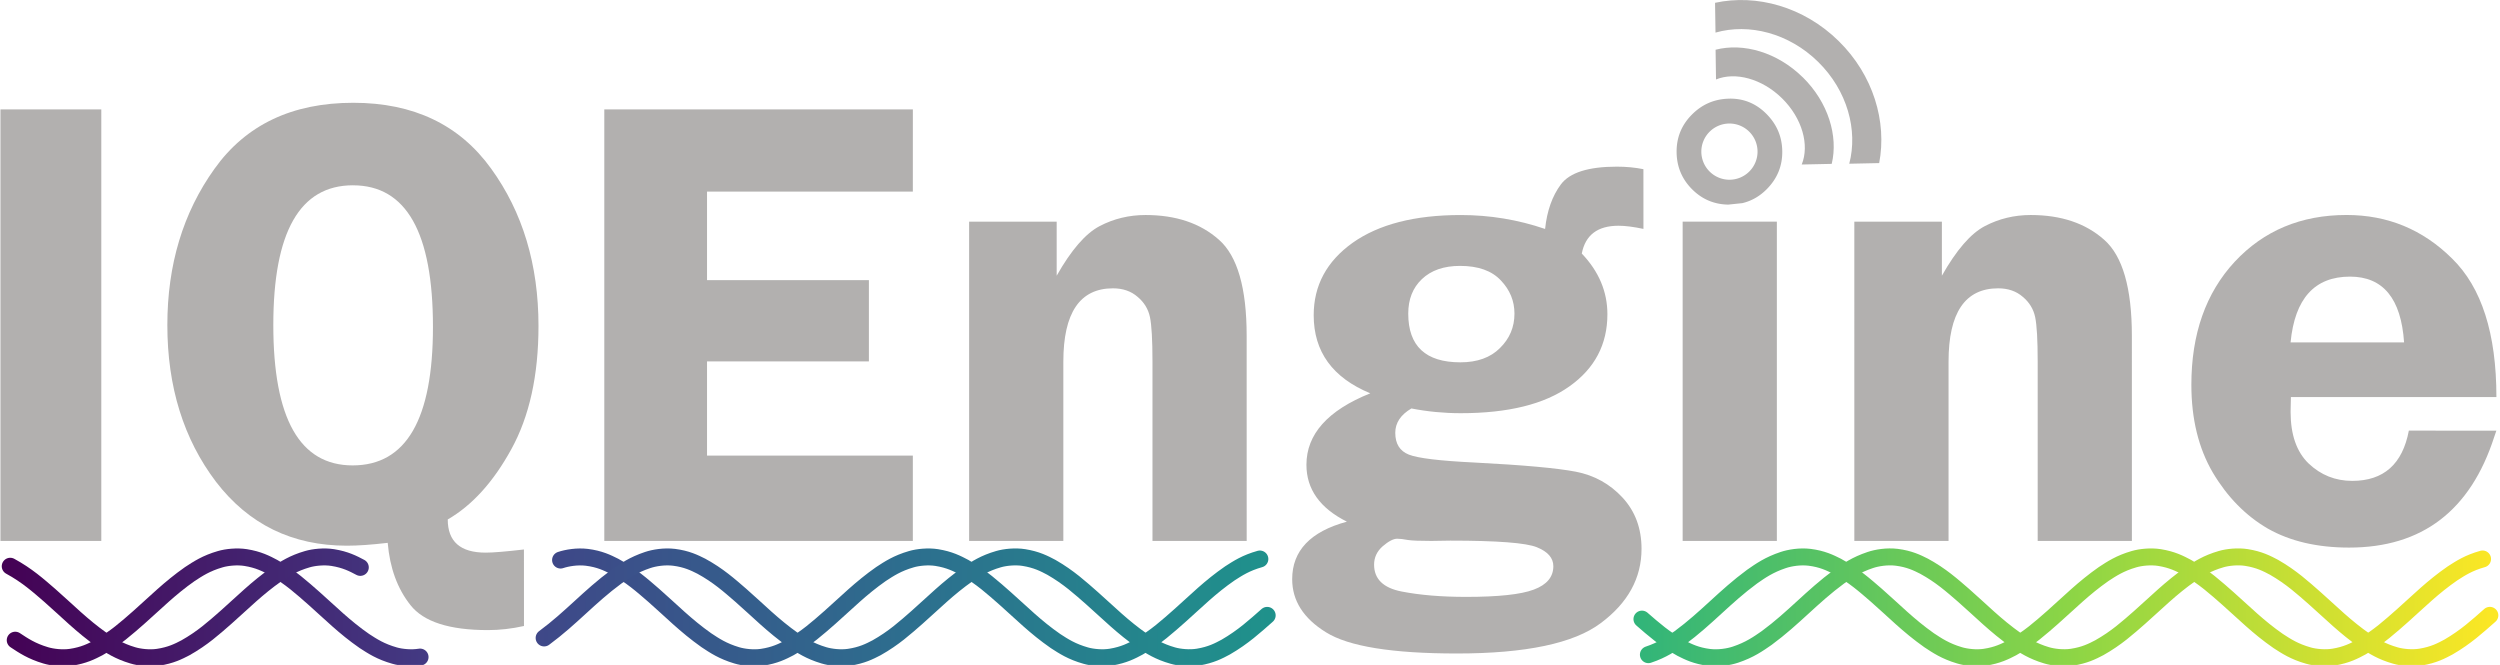 <svg xmlns="http://www.w3.org/2000/svg" xmlns:svg="http://www.w3.org/2000/svg" xmlns:xlink="http://www.w3.org/1999/xlink" id="svg5" width="370.674" height="98.587" version="1.1" viewBox="0 0 98.074 26.085" xml:space="preserve"><defs id="defs2"><linearGradient id="linearGradient13601"><stop style="stop-color:#30b47a;stop-opacity:1" id="stop13595" offset="0"/><stop style="stop-color:#8bd546;stop-opacity:1" id="stop13597" offset=".5"/><stop style="stop-color:#fde724;stop-opacity:1" id="stop13599" offset="1"/></linearGradient><linearGradient id="linearGradient11521"><stop style="stop-color:#3f4788;stop-opacity:1" id="stop11515" offset="0"/><stop style="stop-color:#2d6e8e;stop-opacity:1" id="stop11517" offset=".5"/><stop style="stop-color:#1f928b;stop-opacity:1" id="stop11519" offset="1"/></linearGradient><linearGradient id="linearGradient7501"><stop style="stop-color:#440154;stop-opacity:1" id="stop7497" offset="0"/><stop style="stop-color:#433b83;stop-opacity:1" id="stop7499" offset="1"/></linearGradient><linearGradient id="linearGradient11495"><stop style="stop-color:#30b47a;stop-opacity:1" id="stop11491" offset="0"/><stop style="stop-color:#8bd546;stop-opacity:1" id="stop12741" offset=".5"/><stop style="stop-color:#fde724;stop-opacity:1" id="stop11493" offset="1"/></linearGradient><linearGradient id="linearGradient7690"><stop style="stop-color:#3f4587;stop-opacity:1" id="stop7686" offset="0"/><stop style="stop-color:#2d6e8e;stop-opacity:1" id="stop9695" offset=".5"/><stop style="stop-color:#1f928c;stop-opacity:1" id="stop7688" offset="1"/></linearGradient><linearGradient id="linearGradient4577"><stop style="stop-color:#440154;stop-opacity:1" id="stop4573" offset="0"/><stop style="stop-color:#433a83;stop-opacity:1" id="stop4575" offset="1"/></linearGradient><linearGradient id="linearGradient335" x1="34.451" x2="117.092" y1="109.912" y2="109.912" gradientTransform="matrix(0.412,0,0,0.285,79.367,60.64)" gradientUnits="userSpaceOnUse" xlink:href="#linearGradient11495"/><linearGradient id="linearGradient337" x1="34.451" x2="117.092" y1="109.912" y2="109.912" gradientTransform="matrix(0.412,0,0,0.285,79.367,60.64)" gradientUnits="userSpaceOnUse" xlink:href="#linearGradient13601"/><linearGradient id="linearGradient339" x1="61.299" x2="102.243" y1="109.912" y2="109.912" gradientTransform="matrix(0.412,0,0,0.285,4.288,60.64)" gradientUnits="userSpaceOnUse" xlink:href="#linearGradient4577"/><linearGradient id="linearGradient341" x1="61.299" x2="102.243" y1="109.912" y2="109.912" gradientTransform="matrix(0.412,0,0,0.285,4.288,60.64)" gradientUnits="userSpaceOnUse" xlink:href="#linearGradient7501"/><linearGradient id="linearGradient343" x1="46.333" x2="117.092" y1="109.912" y2="109.912" gradientTransform="matrix(0.412,0,0,0.285,31.401,60.64)" gradientUnits="userSpaceOnUse" xlink:href="#linearGradient7690"/><linearGradient id="linearGradient345" x1="46.333" x2="117.092" y1="109.912" y2="109.912" gradientTransform="matrix(0.412,0,0,0.285,31.401,60.64)" gradientUnits="userSpaceOnUse" xlink:href="#linearGradient11521"/></defs><g id="layer1" transform="translate(-29.553,-68.139)"><path d="M 33.526,72.431 V 89.36 H 29.57 V 72.431 Z" style="font-size:25.4px;line-height:0;font-family:'Franklin Gothic Demi';-inkscape-font-specification:'Franklin Gothic Demi';text-align:center;text-anchor:middle;fill:#b2b0af;fill-opacity:1;stroke:none;stroke-width:.265;stroke-opacity:1" id="path2397"/><path d="m 50.108,92.697 q -0.719,0.161 -1.414,0.161 -2.27,0 -3.039,-0.98 -0.769,-0.967 -0.893,-2.443 -0.955,0.112 -1.6,0.112 -3.212,0 -5.135,-2.505 -1.91,-2.518 -1.91,-6.152 0,-3.547 1.848,-6.127 1.848,-2.592 5.445,-2.592 3.547,0 5.407,2.58 1.86,2.567 1.86,6.176 0,2.902 -1.067,4.837 -1.054,1.922 -2.493,2.753 0,1.302 1.488,1.302 0.434,0 1.501,-0.124 z M 43.399,75.408 q -3.125,0 -3.125,5.482 0,5.507 3.113,5.507 3.15,0 3.15,-5.432 0,-5.556 -3.138,-5.556 z" style="font-size:25.4px;line-height:0;font-family:'Franklin Gothic Demi';-inkscape-font-specification:'Franklin Gothic Demi';text-align:center;text-anchor:middle;fill:#b2b0af;fill-opacity:1;stroke:none;stroke-width:.265;stroke-opacity:1" id="path2399"/><path d="m 65.363,75.656 h -8.074 v 3.473 h 6.35 v 3.187 h -6.35 v 3.696 h 8.074 v 3.349 H 53.259 V 72.431 h 12.105 z" style="font-size:25.4px;line-height:0;font-family:'Franklin Gothic Demi';-inkscape-font-specification:'Franklin Gothic Demi';text-align:center;text-anchor:middle;fill:#b2b0af;fill-opacity:1;stroke:none;stroke-width:.265;stroke-opacity:1" id="path2401"/><path d="m 78.46,89.36 h -3.696 v -7.032 q 0,-1.277 -0.099,-1.749 -0.099,-0.471 -0.484,-0.794 -0.384,-0.335 -0.967,-0.335 -1.947,0 -1.947,2.877 v 7.032 H 67.571 V 76.834 h 3.435 v 2.121 q 0.856,-1.513 1.687,-1.947 0.831,-0.434 1.798,-0.434 1.786,0 2.877,0.967 1.091,0.955 1.091,3.77 z" style="font-size:25.4px;line-height:0;font-family:'Franklin Gothic Demi';-inkscape-font-specification:'Franklin Gothic Demi';text-align:center;text-anchor:middle;fill:#b2b0af;fill-opacity:1;stroke:none;stroke-width:.265;stroke-opacity:1" id="path2403"/><path d="m 94.025,77.119 q -0.583,-0.124 -0.98,-0.124 -1.228,0 -1.439,1.091 1.005,1.054 1.005,2.381 0,1.774 -1.488,2.828 -1.476,1.054 -4.266,1.054 -0.992,0 -1.935,-0.186 -0.633,0.372 -0.633,0.955 0,0.645 0.533,0.856 0.533,0.211 2.567,0.31 2.89,0.149 3.981,0.36 1.091,0.211 1.836,1.017 0.744,0.806 0.744,2.009 0,1.724 -1.6,2.915 -1.587,1.191 -5.643,1.191 -3.808,0 -5.135,-0.831 -1.327,-0.819 -1.327,-2.084 0,-1.674 2.146,-2.257 -1.587,-0.794 -1.587,-2.232 0,-1.798 2.505,-2.803 -2.22,-0.918 -2.22,-3.063 0,-1.749 1.525,-2.84 1.538,-1.091 4.242,-1.091 1.712,0 3.311,0.546 0.112,-1.067 0.62,-1.749 0.521,-0.695 2.195,-0.695 0.546,0 1.042,0.099 z m -7.193,1.451 q -0.955,0 -1.501,0.521 -0.533,0.508 -0.533,1.352 0,1.91 2.046,1.91 0.992,0 1.55,-0.558 0.571,-0.558 0.571,-1.352 0,-0.744 -0.533,-1.302 -0.533,-0.571 -1.6,-0.571 z m -2.468,10.703 q -0.223,0 -0.571,0.298 -0.335,0.298 -0.335,0.719 0,0.843 1.079,1.054 1.079,0.211 2.53,0.211 1.898,0 2.654,-0.285 0.769,-0.285 0.769,-0.918 0,-0.484 -0.645,-0.744 -0.633,-0.26 -3.398,-0.26 l -0.744,0.012 q -0.682,0 -0.918,-0.037 -0.26,-0.05 -0.422,-0.05 z" style="font-size:25.4px;line-height:0;font-family:'Franklin Gothic Demi';-inkscape-font-specification:'Franklin Gothic Demi';text-align:center;text-anchor:middle;fill:#b2b0af;fill-opacity:1;stroke:none;stroke-width:.265;stroke-opacity:1" id="path2405"/><path style="font-size:25.4px;line-height:0;font-family:'Franklin Gothic Demi';-inkscape-font-specification:'Franklin Gothic Demi';text-align:center;text-anchor:middle;fill:#b2b0af;fill-opacity:1;stroke:none;stroke-width:.265;stroke-opacity:1" id="path2407" d="M 99.259,76.834 V 89.36 H 95.563 V 76.834 Z"/><path d="m 113.187,89.36 h -3.696 v -7.032 q 0,-1.277 -0.099,-1.749 -0.099,-0.471 -0.484,-0.794 -0.384,-0.335 -0.967,-0.335 -1.947,0 -1.947,2.877 v 7.032 h -3.696 V 76.834 h 3.435 v 2.121 q 0.856,-1.513 1.687,-1.947 0.831,-0.434 1.798,-0.434 1.786,0 2.877,0.967 1.091,0.955 1.091,3.77 z" style="font-size:25.4px;line-height:0;font-family:'Franklin Gothic Demi';-inkscape-font-specification:'Franklin Gothic Demi';text-align:center;text-anchor:middle;fill:#b2b0af;fill-opacity:1;stroke:none;stroke-width:.265;stroke-opacity:1" id="path2409"/><path d="m 127.487,83.717 h -8.062 c -0.008,0.223 -0.012,0.418 -0.012,0.583 0,0.893 0.236,1.567 0.707,2.022 0.48,0.455 1.05,0.682 1.712,0.682 1.232,0 1.972,-0.657 2.22,-1.972 l 3.433,0.003 -0.084,0.245 c -0.934,2.894 -2.832,4.341 -5.693,4.341 -1.249,0 -2.311,-0.248 -3.187,-0.744 -0.868,-0.504 -1.587,-1.236 -2.158,-2.195 -0.562,-0.959 -0.843,-2.108 -0.843,-3.448 0,-1.993 0.566,-3.601 1.699,-4.825 1.141,-1.224 2.604,-1.836 4.39,-1.836 1.612,0 2.993,0.571 4.142,1.712 1.158,1.133 1.736,2.943 1.736,5.432 z m -8.074,-2.146 h 4.452 c -0.116,-1.72 -0.823,-2.58 -2.121,-2.58 -1.389,0 -2.166,0.86 -2.332,2.58 z" style="font-size:25.4px;line-height:0;font-family:'Franklin Gothic Demi';-inkscape-font-specification:'Franklin Gothic Demi';text-align:center;text-anchor:middle;fill:#b2b0af;fill-opacity:1;stroke:none;stroke-width:.265;stroke-opacity:1" id="path2411"/><path id="path4065" fill="none" stroke="#02063b" stroke-linecap="round" stroke-linejoin="round" stroke-miterlimit="10" stroke-width=".661" d="m 94.219,93.822 c 0.56,-0.187 0.897,-0.425 1.229,-0.656 1.068,-0.787 1.767,-1.617 2.837,-2.404 0.33,-0.23 0.666,-0.467 1.225,-0.653 0.256,-0.086 0.657,-0.153 1.033,-0.107 0.497,0.063 0.801,0.213 1.073,0.35 0.659,0.359 1.098,0.752 1.547,1.14 0.673,0.589 1.254,1.189 2.065,1.761 0.318,0.211 0.645,0.431 1.193,0.594 0.257,0.078 0.654,0.126 0.997,0.075 0.497,-0.074 0.799,-0.228 1.073,-0.371 0.671,-0.377 1.121,-0.786 1.584,-1.191 0.645,-0.569 1.213,-1.148 2.002,-1.7 0.317,-0.208 0.643,-0.425 1.193,-0.584 0.26,-0.077 0.662,-0.118 0.997,-0.065 0.503,0.08 0.806,0.239 1.083,0.386 0.677,0.388 1.134,0.808 1.607,1.223 0.63,0.558 1.19,1.126 1.97,1.666 0.314,0.204 0.637,0.417 1.183,0.571 0.263,0.076 0.669,0.114 1,0.058 0.501,-0.083 0.803,-0.243 1.08,-0.392 0.683,-0.395 1.145,-0.821 1.624,-1.243 0.623,-0.553 1.178,-1.115 1.954,-1.649 0.312,-0.201 0.633,-0.411 1.176,-0.563" paint-order="fill stroke markers" style="font-size:25.4px;line-height:0;-inkscape-font-specification:sans-serif;text-align:center;text-anchor:middle;fill:none;stroke:url(#linearGradient335);stroke-width:.665;stroke-linecap:round;stroke-miterlimit:4;stroke-dasharray:none;stroke-opacity:1"/><path id="path4065-0" fill="none" stroke="#02063b" stroke-linecap="round" stroke-linejoin="round" stroke-miterlimit="10" stroke-width=".661" d="m 93.966,92.427 c 0.452,0.391 0.892,0.787 1.554,1.149 0.272,0.138 0.576,0.288 1.072,0.352 0.379,0.048 0.785,-0.02 1.043,-0.107 0.56,-0.187 0.897,-0.425 1.229,-0.656 1.068,-0.787 1.767,-1.617 2.837,-2.404 0.33,-0.23 0.666,-0.467 1.225,-0.653 0.256,-0.086 0.657,-0.153 1.033,-0.107 0.497,0.063 0.801,0.213 1.073,0.35 0.659,0.359 1.098,0.752 1.547,1.14 0.673,0.589 1.254,1.189 2.065,1.761 0.318,0.211 0.645,0.431 1.193,0.594 0.257,0.078 0.654,0.126 0.997,0.075 0.497,-0.074 0.799,-0.228 1.073,-0.371 0.671,-0.377 1.121,-0.786 1.584,-1.191 0.645,-0.569 1.213,-1.148 2.002,-1.7 0.317,-0.208 0.642,-0.425 1.193,-0.584 0.26,-0.077 0.662,-0.118 0.997,-0.065 0.503,0.08 0.806,0.239 1.083,0.386 0.677,0.388 1.134,0.808 1.607,1.223 0.63,0.558 1.19,1.126 1.97,1.666 0.314,0.204 0.637,0.417 1.183,0.571 0.263,0.076 0.669,0.114 1,0.058 0.501,-0.083 0.803,-0.243 1.08,-0.392 0.683,-0.395 1.145,-0.821 1.624,-1.243" paint-order="fill stroke markers" style="font-size:25.4px;line-height:0;-inkscape-font-specification:sans-serif;text-align:center;text-anchor:middle;fill:none;stroke:url(#linearGradient337);stroke-width:.665;stroke-linecap:round;stroke-miterlimit:4;stroke-dasharray:none;stroke-opacity:1"/><path id="path4065-2" fill="none" stroke="#02063b" stroke-linecap="round" stroke-linejoin="round" stroke-miterlimit="10" stroke-width=".661" d="m 30.149,93.254 c 0.318,0.211 0.645,0.431 1.193,0.594 0.257,0.078 0.654,0.126 0.997,0.075 0.497,-0.074 0.799,-0.228 1.073,-0.371 0.671,-0.377 1.121,-0.786 1.584,-1.191 0.645,-0.569 1.213,-1.148 2.002,-1.7 0.317,-0.208 0.643,-0.425 1.193,-0.584 0.26,-0.077 0.662,-0.118 0.997,-0.065 0.503,0.08 0.806,0.239 1.083,0.386 0.677,0.388 1.134,0.808 1.607,1.223 0.63,0.558 1.19,1.126 1.97,1.666 0.314,0.204 0.637,0.417 1.183,0.571 0.263,0.076 0.669,0.114 1,0.058" paint-order="fill stroke markers" style="font-size:25.4px;line-height:0;-inkscape-font-specification:sans-serif;text-align:center;text-anchor:middle;fill:none;stroke:url(#linearGradient339);stroke-width:.665;stroke-linecap:round;stroke-miterlimit:4;stroke-dasharray:none;stroke-opacity:1"/><path id="path4065-0-82" fill="none" stroke="#02063b" stroke-linecap="round" stroke-linejoin="round" stroke-miterlimit="10" stroke-width=".661" d="m 29.953,90.353 c 0.659,0.359 1.098,0.752 1.547,1.14 0.673,0.589 1.254,1.189 2.065,1.761 0.318,0.211 0.645,0.431 1.193,0.594 0.257,0.078 0.654,0.126 0.997,0.075 0.497,-0.074 0.799,-0.228 1.073,-0.371 0.671,-0.377 1.121,-0.786 1.584,-1.191 0.645,-0.569 1.213,-1.148 2.002,-1.7 0.317,-0.208 0.643,-0.425 1.193,-0.584 0.26,-0.077 0.662,-0.118 0.997,-0.065 0.503,0.08 0.806,0.239 1.083,0.386" paint-order="fill stroke markers" style="font-size:25.4px;line-height:0;-inkscape-font-specification:sans-serif;text-align:center;text-anchor:middle;fill:none;stroke:url(#linearGradient341);stroke-width:.665;stroke-linecap:round;stroke-miterlimit:4;stroke-dasharray:none;stroke-opacity:1"/><path id="path4065-5" fill="none" stroke="#02063b" stroke-linecap="round" stroke-linejoin="round" stroke-miterlimit="10" stroke-width=".661" d="m 51.543,90.11 c 0.256,-0.086 0.657,-0.153 1.033,-0.107 0.497,0.063 0.801,0.213 1.073,0.35 0.659,0.359 1.098,0.752 1.547,1.14 0.673,0.589 1.254,1.189 2.065,1.761 0.318,0.211 0.645,0.431 1.193,0.594 0.257,0.078 0.654,0.126 0.997,0.075 0.497,-0.074 0.799,-0.228 1.073,-0.371 0.671,-0.377 1.121,-0.786 1.584,-1.191 0.645,-0.569 1.213,-1.148 2.002,-1.7 0.317,-0.208 0.643,-0.425 1.193,-0.584 0.26,-0.077 0.662,-0.118 0.997,-0.065 0.503,0.08 0.806,0.239 1.083,0.386 0.677,0.388 1.134,0.808 1.607,1.223 0.63,0.558 1.19,1.126 1.97,1.666 0.314,0.204 0.637,0.417 1.183,0.571 0.263,0.076 0.669,0.114 1,0.058 0.501,-0.083 0.803,-0.243 1.08,-0.392 0.683,-0.395 1.145,-0.821 1.624,-1.243 0.623,-0.553 1.178,-1.115 1.954,-1.649 0.312,-0.201 0.633,-0.411 1.176,-0.563" paint-order="fill stroke markers" style="font-size:25.4px;line-height:0;-inkscape-font-specification:sans-serif;text-align:center;text-anchor:middle;fill:none;stroke:url(#linearGradient343);stroke-width:.665;stroke-linecap:round;stroke-miterlimit:4;stroke-dasharray:none;stroke-opacity:1"/><path id="path4065-0-8" fill="none" stroke="#02063b" stroke-linecap="round" stroke-linejoin="round" stroke-miterlimit="10" stroke-width=".661" d="m 50.898,93.166 c 1.068,-0.787 1.767,-1.617 2.837,-2.404 0.33,-0.23 0.666,-0.467 1.225,-0.653 0.256,-0.086 0.657,-0.153 1.033,-0.107 0.497,0.063 0.801,0.213 1.073,0.35 0.659,0.359 1.098,0.752 1.547,1.14 0.673,0.589 1.254,1.189 2.065,1.761 0.318,0.211 0.645,0.431 1.193,0.594 0.257,0.078 0.654,0.126 0.997,0.075 0.497,-0.074 0.799,-0.228 1.073,-0.371 0.671,-0.377 1.121,-0.786 1.584,-1.191 0.645,-0.569 1.213,-1.148 2.002,-1.7 0.317,-0.208 0.643,-0.425 1.193,-0.584 0.26,-0.077 0.662,-0.118 0.997,-0.065 0.503,0.08 0.806,0.239 1.083,0.386 0.677,0.388 1.134,0.808 1.607,1.223 0.63,0.558 1.19,1.126 1.97,1.666 0.314,0.204 0.637,0.417 1.183,0.571 0.263,0.076 0.669,0.114 1,0.058 0.501,-0.083 0.803,-0.243 1.08,-0.392 0.683,-0.395 1.145,-0.821 1.624,-1.243" paint-order="fill stroke markers" style="font-size:25.4px;line-height:0;-inkscape-font-specification:sans-serif;text-align:center;text-anchor:middle;fill:none;stroke:url(#linearGradient345);stroke-width:.665;stroke-linecap:round;stroke-miterlimit:4;stroke-dasharray:none;stroke-opacity:1"/><path id="path3484" style="font-size:25.4px;line-height:0;-inkscape-font-specification:sans-serif;text-align:center;text-anchor:middle;fill:#b2b0af;fill-opacity:1;fill-rule:evenodd;stroke:none;stroke-width:.039" d="m 97.422,72.009 c -0.018,5.5e-5 -0.035,5.72e-4 -0.053,10e-4 -0.567,0.015 -1.052,0.226 -1.453,0.635 -0.401,0.408 -0.598,0.899 -0.59,1.473 0.008,0.574 0.217,1.062 0.625,1.463 0.387,0.38 0.854,0.576 1.401,0.585 l 0.553,-0.058 c 0.366,-0.087 0.688,-0.273 0.967,-0.557 0.408,-0.415 0.608,-0.91 0.599,-1.484 -0.008,-0.574 -0.221,-1.067 -0.64,-1.478 -0.395,-0.389 -0.865,-0.583 -1.41,-0.581 z m -0.023,0.976 a 1.103,1.103 0 0 1 1.102,1.102 1.103,1.103 0 0 1 -1.102,1.103 1.103,1.103 0 0 1 -1.103,-1.103 1.103,1.103 0 0 1 1.103,-1.102 z" class="fil3"/><g id="g978" style="font-size:25.4px;line-height:0;-inkscape-font-specification:sans-serif;text-align:center;text-anchor:middle;fill:#b2b0af;fill-opacity:1;stroke:#f16917;stroke-width:.265"><path id="path3486-7" d="m 96.852,69.418 c 1.313,-0.376 2.879,0.02 4.027,1.149 1.145,1.125 1.567,2.679 1.22,3.995 l 1.174,-0.025 c 0.311,-1.627 -0.231,-3.454 -1.589,-4.788 -1.367,-1.344 -3.219,-1.854 -4.85,-1.5 z" class="fil3" style="fill:#b2b0af;fill-opacity:1;fill-rule:evenodd;stroke:none;stroke-width:.039"/><path id="path3488-0" d="M 100.273,71.17 C 99.273,70.187 97.943,69.809 96.855,70.09 l 0.017,1.167 c 0.752,-0.309 1.8,-0.037 2.589,0.738 0.797,0.783 1.083,1.839 0.773,2.598 l 1.177,-0.025 c 0.263,-1.092 -0.137,-2.416 -1.137,-3.399 z" class="fil3" style="fill:#b2b0af;fill-opacity:1;fill-rule:evenodd;stroke:none;stroke-width:.039"/></g></g></svg>